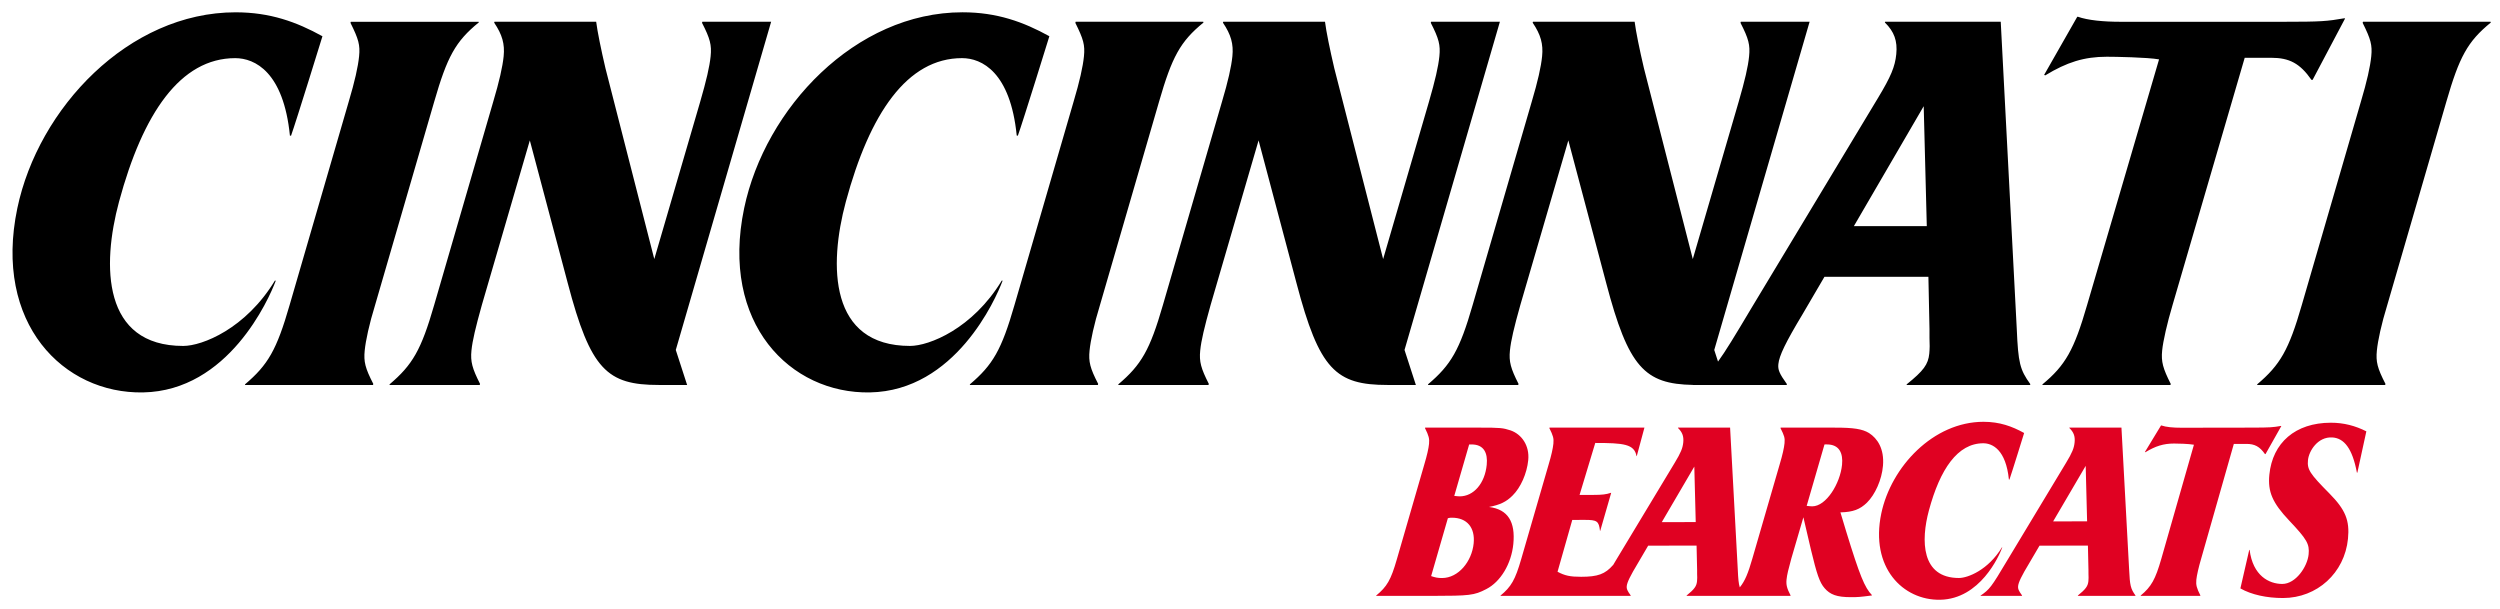 <?xml version="1.0" encoding="UTF-8" standalone="no"?>
<svg xmlns:rdf="http://www.w3.org/1999/02/22-rdf-syntax-ns#" xmlns="http://www.w3.org/2000/svg" xml:space="preserve" height="56.123" viewBox="0 0 230.319 56.123" width="230.32" version="1.1" xmlns:cc="http://creativecommons.org/ns#" xmlns:dc="http://purl.org/dc/elements/1.1/"><g transform="matrix(1.25 0 0 -1.25 -623.88 311.58)"><g transform="matrix(.75 0 0 .75 148.53 57.198)"><path d="m242.11 50.303c-6.155 0-11.348 5.514-12.555 11.266-1.389 6.633 2.661 10.68 7.236 10.594 4.897-0.095 7.225-5.347 7.629-6.426l-0.047-0.004c-1.677 2.769-4.181 3.756-5.277 3.756-4.645 0-4.686-4.608-3.691-8.293 1.374-5.093 3.53-8.256 6.68-8.256 1.14 0 2.781 0.807 3.147 4.451l0.066 0.008c0.301-0.846 1.805-5.721 1.805-5.721-1.492-0.825-3.011-1.375-4.992-1.375zm42.662 0.113c-4.354 0.007-7.158 2.459-7.547 6.389-0.205 2.084 0.38 3.451 2.43 5.621 2.191 2.316 2.521 2.884 2.394 4.164-0.151 1.519-1.583 3.627-3.231 3.631-1.626 0.001-3.614-1-4.016-4.176l-0.047-0.008-1.086 4.732c1.34 0.771 3.251 1.185 5.234 1.182 4.197-0.007 7.566-3.083 7.982-7.281 0.224-2.261-0.315-3.571-2.281-5.562-2.411-2.436-2.747-2.94-2.633-4.102 0.11-1.103 1.191-2.886 2.986-2.781 1.445 0.085 2.468 1.343 3.023 4.32l0.055 0.008 1.105-5.076c-1.349-0.682-2.775-1.064-4.371-1.06zm-20.82 0.334l-0.037 0.008-1.977 3.258 0.059 0.025c1.235-0.754 2.227-1.067 3.525-1.068 0.464-0.001 1.756 0.028 2.439 0.146l-4.006 14.01c-0.735 2.555-1.23 3.43-2.535 4.514l0.01 0.045h7.303l0.019-0.062c-0.449-0.876-0.559-1.278-0.496-1.918 0.054-0.536 0.282-1.547 0.592-2.59l4.014-14.098 1.522-0.002c1.036-0.003 1.645 0.312 2.305 1.252l0.066-0.002 1.94-3.441-0.033-0.018c-1.01 0.174-1.295 0.204-3.527 0.209l-8.715 0.014c-1.015 0.003-1.894-0.081-2.467-0.281zm-90.426 0.268-0.018 0.062c0.466 0.935 0.56 1.292 0.496 1.932-0.056 0.566-0.244 1.398-0.59 2.561l-3.363 11.617c-0.74 2.565-1.206 3.349-2.549 4.465l0.01 0.031 6.852 0.002c4.609-0.01 5.17-0.053 6.664-0.83 1.761-0.896 3.088-3.102 3.33-5.543 0.266-2.71-0.648-4.255-2.986-4.549 1.364-0.27 2.12-0.629 2.893-1.404 0.999-0.985 1.763-2.712 1.924-4.35 0.179-1.786-0.808-3.184-2.178-3.656-0.948-0.297-1.152-0.343-4.01-0.338h-6.475zm15.277 0-0.019 0.062c0.466 0.931 0.559 1.26 0.496 1.9-0.059 0.595-0.244 1.429-0.592 2.592l-3.359 11.586c-0.74 2.565-1.235 3.407-2.549 4.494l0.006 0.033h15.979l0.014-0.047c-0.444-0.615-0.522-0.824-0.492-1.143 0.049-0.476 0.406-1.221 1.393-2.859l1.24-2.117 5.947-0.012 0.066 2.977v0.508c0.02 0.328 0.017 0.624-0.01 0.893-0.06 0.613-0.323 0.982-1.285 1.76l0.014 0.041h12.742l0.018-0.061c-0.45-0.853-0.558-1.3-0.494-1.941 0.058-0.594 0.229-1.28 0.59-2.592l1.48-5.062 0.922 3.959c0.73 3.034 1.064 4.045 1.689 4.758 0.67 0.772 1.473 1.099 3.223 1.096 0.865-0.003 1.003-0.003 2.57-0.207l0.014-0.047c-0.892-0.922-1.5-2.414-3.152-7.783l-0.717-2.379c1.548-0.034 2.405-0.364 3.26-1.197 0.999-0.984 1.821-2.799 1.967-4.529 0.177-2.095-0.691-3.362-1.709-4.016-0.826-0.504-1.916-0.67-4.207-0.666h-6.654l-0.018 0.062c0.468 0.929 0.559 1.206 0.496 1.846-0.059 0.594-0.246 1.43-0.592 2.59l-3.361 11.588c-0.515 1.792-0.9 2.744-1.543 3.535-0.148-0.464-0.196-1.06-0.246-2.164l-0.945-17.457h-6.398l-0.008 0.037c0.534 0.521 0.728 1.019 0.654 1.775-0.071 0.716-0.307 1.281-1.047 2.504l-7.24 12.01c-0.122 0.207-0.239 0.402-0.348 0.586l0.016-0.039c-0.985 1.13-1.89 1.447-3.924 1.449-1.34 0.005-2.02-0.144-2.9-0.619l1.809-6.367 1.52-0.004c1.51-0.003 1.75 0.141 1.883 1.342l0.031 0.004 1.344-4.658-0.031-0.014c-0.571 0.198-1.093 0.257-2.15 0.258l-1.701 0.004 1.928-6.385c3.487 0 4.8 0.137 5.066 1.607l0.033 0.008 0.941-3.498h-11.656zm63.859 0-0.01 0.037c0.536 0.521 0.729 1.02 0.652 1.775-0.07 0.716-0.306 1.281-1.045 2.504l-7.24 12.012c-1.982 3.326-2.15 3.531-3.272 4.312l0.006 0.029h5.084l0.014-0.049c-0.443-0.615-0.521-0.824-0.49-1.143 0.048-0.476 0.403-1.223 1.391-2.861l1.24-2.115 5.947-0.01 0.066 2.977 0.002 0.506c0.019 0.328 0.015 0.624-0.01 0.893-0.064 0.614-0.336 0.984-1.297 1.76l0.014 0.043h7.055l0.014-0.049c-0.6-0.828-0.69-1.236-0.78-3.163l-0.945-17.457h-6.394zm-29.799 2.064c1.544-0.003 2.015 1.072 1.873 2.502-0.228 2.292-1.937 5.101-3.662 5.104-0.155 0.001-0.399-0.027-0.682-0.057l2.188-7.547 0.283-0.002zm-43.93 0.002h0.285c1.545-0.003 2.014 1.07 1.873 2.5-0.229 2.292-1.6 3.876-3.326 3.879-0.154 0-0.382-0.029-0.662-0.057l1.83-6.322zm75.732 2.631 0.174 6.816-4.172 0.006 3.998-6.822zm-48.076 0.09 0.174 6.816-4.17 0.008 3.996-6.824zm-29.777 6.279c1.853-0.003 2.865 1.214 2.674 3.15-0.221 2.232-1.874 4.256-3.883 4.26-0.514 0.001-0.818-0.06-1.342-0.236l2.055-7.111c0.211-0.061 0.315-0.062 0.496-0.062z" transform="matrix(.8 0 0 -.8 468.66 254.88)" fill="#e00122"/><path d="m116.69 0c-13.15 0-24.242 11.781-26.815 24.064-2.97 14.171 5.682 22.814 15.453 22.629 10.46-0.201 15.435-11.419 16.295-13.723l-0.102-0.014c-3.583 5.916-8.93 8.027-11.27 8.027-9.919 0-10.008-9.842-7.887-17.711 2.935-10.879 7.545-17.641 14.273-17.641 2.433 0 5.942 1.721 6.719 9.51l0.139 0.016c0.65-1.808 3.87-12.216 3.87-12.216-3.19-1.762-6.44-2.941-10.67-2.941zm-89.282 0.002c-13.151 0-24.239 11.779-26.814 24.064-2.969 14.169 5.682 22.814 15.453 22.627 10.471-0.198 15.439-11.435 16.293-13.722l-0.107-0.014c-3.581 5.912-8.922 8.027-11.262 8.027-9.92 0-10.009-9.842-7.887-17.713 2.935-10.878 7.545-17.639 14.271-17.639 2.435 0 5.942 1.722 6.721 9.512l0.139 0.016c0.645-1.809 3.857-12.217 3.857-12.217-3.185-1.762-6.434-2.941-10.664-2.941zm226.3 0.541-0.084 0.018-4.064 7.131 0.137 0.057c2.649-1.616 4.782-2.289 7.564-2.289 0.995 0 4.95 0.067 6.416 0.324l-8.84 30.176c-1.597 5.525-2.665 7.411-5.492 9.75l0.021 0.074h15.709l0.037-0.137c-0.954-1.887-1.193-2.725-1.053-4.104 0.113-1.153 0.609-3.337 1.277-5.584l8.863-30.371h3.26c2.225 0 3.528 0.686 4.943 2.715l0.139-0.004 3.984-7.531-0.068-0.037c-2.17 0.371-2.79 0.435-7.58 0.435h-19.883c-2.178 0-4.062-0.187-5.291-0.621zm-212.15 0.621-0.04 0.137c0.999 2.01 1.195 2.718 1.057 4.1-0.128 1.286-0.529 3.083-1.277 5.586l-7.258 24.973c-1.593 5.527-2.655 7.346-5.486 9.748l0.021 0.074h15.707l0.037-0.135c-1-1.944-1.192-2.722-1.055-4.104 0.122-1.218 0.544-3.209 1.277-5.584l7.259-24.972c1.594-5.527 2.608-7.407 5.486-9.75l-0.02-0.072h-15.709zm17.643 0-0.031 0.115c0.999 1.481 1.312 2.62 1.162 4.121-0.13 1.286-0.534 3.083-1.281 5.586l-7.254 24.973c-1.595 5.527-2.656 7.346-5.486 9.748l0.02 0.074h11.064l0.037-0.137c-0.956-1.887-1.193-2.722-1.055-4.102 0.124-1.218 0.504-2.821 1.277-5.584l5.894-20.221 4.656 17.525c2.801 10.656 4.838 12.518 11.193 12.518h3.473l-1.393-4.301 11.713-40.316h-8.451l-0.039 0.135c1 1.948 1.194 2.722 1.057 4.102-0.13 1.286-0.519 2.955-1.281 5.586l-5.64 19.326-5.998-23.433c-0.541-2.312-0.986-4.495-1.141-5.715h-12.498zm71.396 0-0.039 0.137c0.998 2.01 1.194 2.718 1.057 4.1-0.128 1.286-0.53 3.083-1.277 5.586l-7.258 24.973c-1.594 5.527-2.655 7.346-5.486 9.748l0.021 0.074h15.707l0.039-0.135c-1.001-1.944-1.194-2.722-1.057-4.104 0.122-1.218 0.546-3.209 1.279-5.584l7.254-24.973c1.59-5.509 2.603-7.395 5.459-9.725l-0.025-0.098h-15.674zm18.123 0-0.031 0.115c0.998 1.481 1.31 2.62 1.16 4.121-0.13 1.286-0.531 3.083-1.279 5.586l-7.256 24.973c-1.594 5.527-2.654 7.346-5.484 9.748l0.019 0.074h11.064l0.039-0.137c-0.956-1.887-1.196-2.722-1.055-4.102 0.122-1.218 0.502-2.821 1.275-5.584l5.894-20.221 4.656 17.525c2.801 10.656 4.837 12.518 11.193 12.518h3.473l-1.395-4.301 11.715-40.316h-8.451l-0.037 0.135c0.999 1.948 1.193 2.722 1.055 4.102-0.13 1.286-0.517 2.955-1.279 5.586l-5.63 19.326-6-23.433c-0.541-2.312-0.988-4.495-1.141-5.715h-12.498zm38.047 0-0.031 0.115c0.998 1.481 1.308 2.621 1.158 4.121-0.126 1.286-0.529 3.083-1.275 5.586l-7.258 24.973c-1.594 5.525-2.656 7.346-5.486 9.746l0.021 0.078h11.064l0.037-0.137c-0.958-1.89-1.195-2.725-1.055-4.104 0.122-1.219 0.501-2.824 1.277-5.584l5.896-20.221 4.652 17.523c2.724 10.359 4.726 12.406 10.672 12.514-0.001 0.001-0.003 0.007-0.006 0.008h11.5l0.031-0.107c-0.946-1.321-1.12-1.777-1.049-2.463 0.101-1.028 0.873-2.632 2.994-6.162l2.668-4.561h12.768l0.133 6.42v1.094c0.037 0.708 0.031 1.346-0.025 1.924-0.134 1.33-0.697 2.103-2.787 3.783l0.019 0.072h15.15l0.029-0.107c-1.288-1.784-1.484-2.612-1.664-6.766l-1.969-37.746h-14.207l-0.025 0.088c1.146 1.126 1.563 2.266 1.4 3.894-0.154 1.541-0.663 2.758-2.254 5.391l-15.584 25.871c-2.016 3.389-3.159 5.271-4.059 6.5l-0.463-1.428 11.713-40.316h-8.451l-0.037 0.137c1.001 1.948 1.195 2.721 1.055 4.1-0.126 1.286-0.517 2.955-1.279 5.586l-5.637 19.326-6-23.434c-0.542-2.311-0.989-4.496-1.143-5.715h-12.496zm101.96 0-0.039 0.137c0.999 2.01 1.195 2.718 1.057 4.1-0.128 1.286-0.529 3.083-1.277 5.586l-7.258 24.973c-1.593 5.527-2.655 7.346-5.486 9.748l0.021 0.074h15.707l0.037-0.135c-1.001-1.944-1.192-2.722-1.055-4.104 0.122-1.218 0.544-3.209 1.277-5.584l7.256-24.973c1.59-5.509 2.604-7.395 5.459-9.725l-0.027-0.098h-15.672zm-53.959 10.371 0.379 14.73h-8.955l8.576-14.73z" transform="matrix(.8 0 0 -.8 468.66 254.88)"/></g></g></svg>
